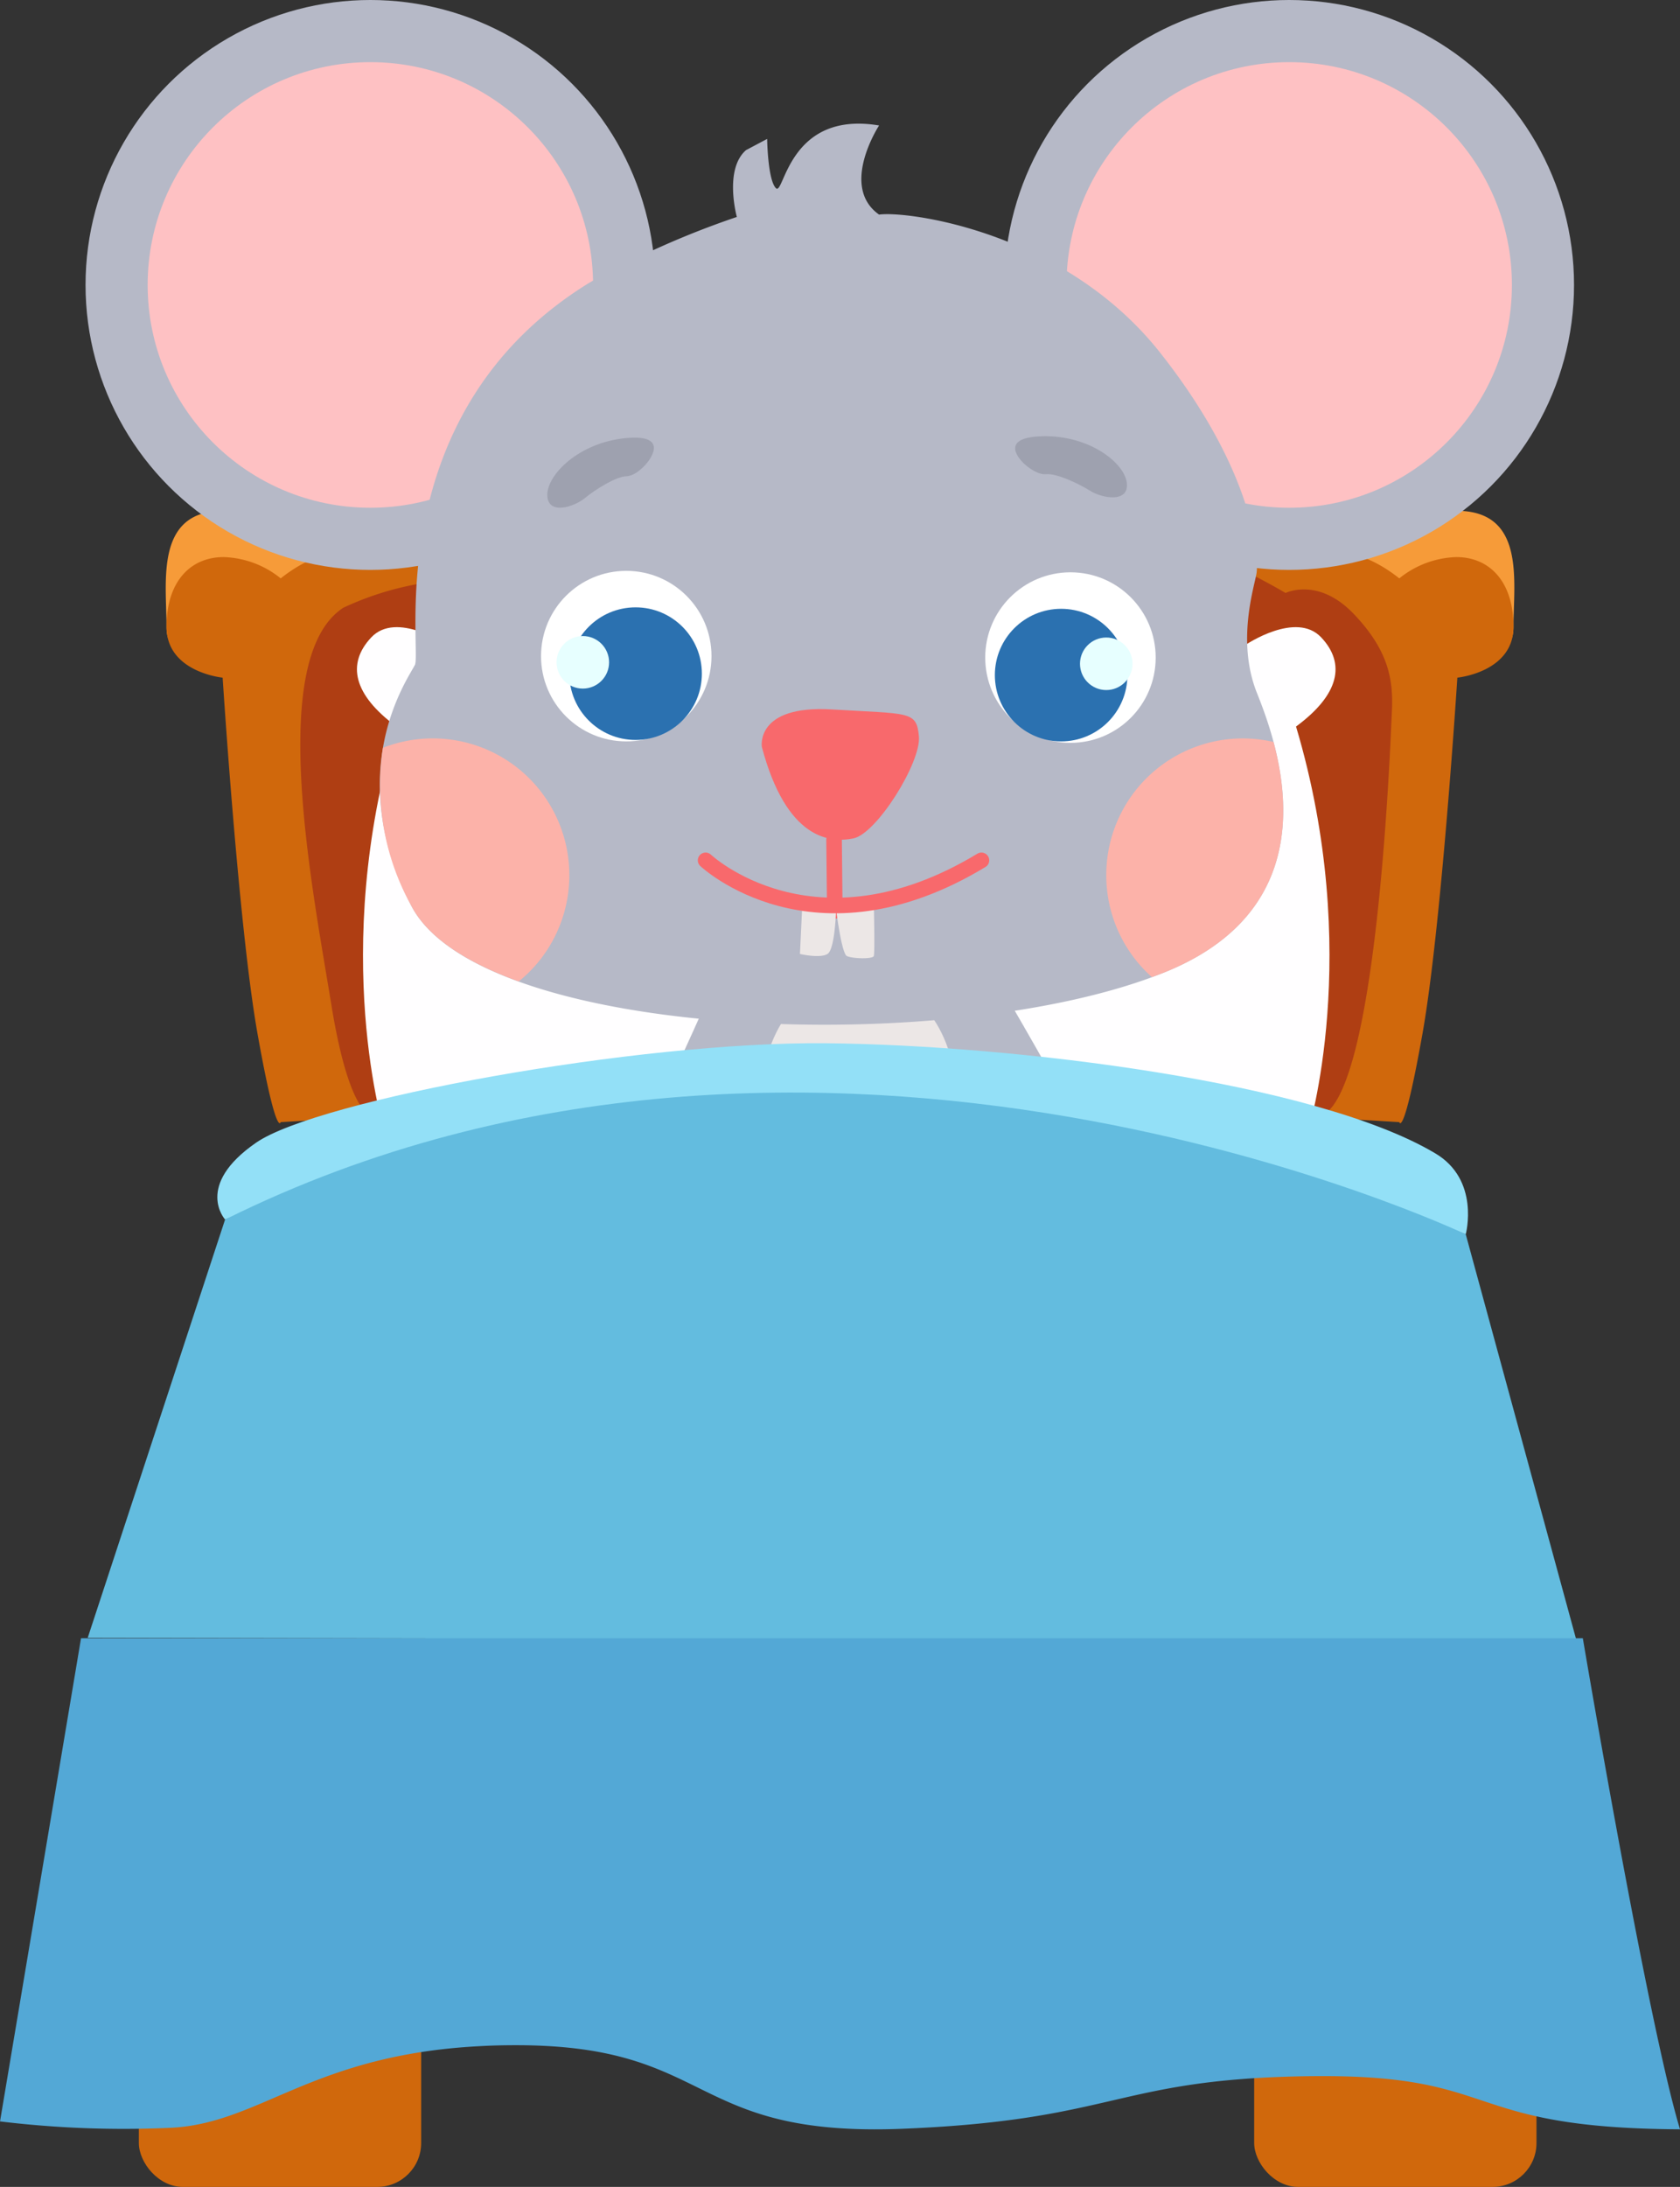 <svg xmlns="http://www.w3.org/2000/svg" width="290.417" height="377.876" viewBox="0 0 290.417 377.876">
  <rect x="0" y="0" width="290.417" height="377.876" fill="#333333" stroke="none"/>
  <defs>
    <style>
      .cls-1 {
        fill: #f69b39;
      }

      .cls-2 {
        fill: #d0680c;
      }

      .cls-3 {
        fill: #af3e13;
      }

      .cls-4 {
        fill: #fffeff;
      }

      .cls-5 {
        fill: #b6b9c7;
      }

      .cls-6 {
        fill: #ece7e6;
      }

      .cls-7 {
        fill: #9aaab5;
      }

      .cls-8 {
        fill: #fec1c3;
      }

      .cls-9 {
        fill: #f8696c;
      }

      .cls-10 {
        fill: none;
        stroke: #f8696c;
        stroke-linecap: round;
        stroke-linejoin: round;
        stroke-width: 2.69px;
      }

      .cls-11 {
        fill: #fff;
      }

      .cls-12 {
        fill: #2b71b0;
      }

      .cls-13 {
        fill: #e7ffff;
      }

      .cls-14 {
        fill: #9ea1af;
      }

      .cls-15 {
        fill: #fcb2a9;
      }

      .cls-16 {
        fill: #93e0f7;
      }

      .cls-17 {
        fill: #63bcdf;
      }

      .cls-18 {
        fill: #53a8d6;
      }
    </style>
  </defs>
  <g id="组_6649" data-name="组 6649" transform="translate(1965.485 928.273)">
    <path id="路径_16977" data-name="路径 16977" class="cls-1" d="M-1820.277-748.153l96.681,5.773s.753,3.012,4.016-15.31,6.024-61.492,6.024-61.492,9.705,7.079,9.705-.785,2.128-20.054-9.872-20.047a16.456,16.456,0,0,0-9.873,3.681s-7.362-6.191-12.214-3.681c-5.1-4.518-42.6-22.924-84.467-23.259-41.864.335-79.362,18.741-84.466,23.259-4.852-2.51-12.215,3.681-12.215,3.681a16.452,16.452,0,0,0-9.872-3.681c-11.915-.007-9.872,12.183-9.872,20.047s9.705.785,9.705.785,2.761,43.17,6.024,61.492,4.015,15.31,4.015,15.31Z"/>
    <path id="路径_16978" data-name="路径 16978" class="cls-2" d="M-1820.277-740.153l96.681,5.773s.753,3.012,4.016-15.31,6.024-61.492,6.024-61.492,9.705-.921,9.705-8.785-4.183-12.047-9.872-12.047a16.435,16.435,0,0,0-9.873,3.681s-7.362-6.191-12.214-3.681c-5.1-4.518-42.6-22.924-84.467-23.259-41.864.335-79.362,18.741-84.466,23.259-4.852-2.51-12.215,3.681-12.215,3.681a16.431,16.431,0,0,0-9.872-3.681c-5.689,0-9.872,4.183-9.872,12.047s9.705,8.785,9.705,8.785,2.761,43.17,6.024,61.492,4.015,15.31,4.015,15.31Z"/>
    <path id="路径_16979" data-name="路径 16979" class="cls-3" d="M-1900.737-735.348s-4.135,1.2-7.454-19.226-11.235-60,2.042-68.681a52.008,52.008,0,0,1,12.766-4.085S-1862.562-847-1820.27-847s77.015,21.191,77.015,21.191,5.617-2.808,11.744,3.575,6.894,11.489,6.639,16.851-2.554,68.351-12.766,70.048S-1900.737-735.348-1900.737-735.348Z"/>
    <path id="路径_16980" data-name="路径 16980" class="cls-4" d="M-1819.2-732.617h79.8s9.642-30.958-2.043-70.117c7.405-5.457,8.681-10.819,4.341-15.415s-13.022,1.277-13.022,1.277-24.021-8.171-69.074-8.171-69.075,8.171-69.075,8.171-8.68-5.873-13.021-1.277-3.064,9.958,4.341,15.415c-11.685,39.159-2.043,70.117-2.043,70.117Z"/>
    <g id="组_3940" data-name="组 3940" transform="translate(-1950.698 -928.273)">
      <path id="路径_10871" data-name="路径 10871" class="cls-5" d="M389.149,639.9S383,653.967,380.041,658.99s-5.927,9.587-5.187,12.1,5.1,6.849,7.09,4.564,9.581-18.033,10.136-18.955-2.593,19.862,0,24.885,27.788,10.5,35.755,5.479,10.93-6.392,11.485-12.783,0-22.823,0-22.823,6.669,18.718,9.449,20.09,7.966-2.741,7.226-5.707S442.1,640.277,442.1,640.277,426.056,615.555,389.149,639.9Z" transform="translate(-281.976 -466.511)"/>
      <path id="路径_10872" data-name="路径 10872" class="cls-5" d="M389.38,666.762s1.74,3.619-1.97,8.413-3.891,9.36,0,10.273,15,.456,15.932-2.968.741-15.718.741-15.718Z" transform="translate(-277.675 -450.05)"/>
      <path id="路径_10873" data-name="路径 10873" class="cls-5" d="M420.707,666.762s-1.74,3.619,1.971,8.413,3.89,9.36,0,10.273-15.008.456-15.931-2.968S406,666.762,406,666.762Z" transform="translate(-268.289 -450.05)"/>
      <ellipse id="椭圆_1892" data-name="椭圆 1892" class="cls-6" cx="16.724" cy="20.61" rx="16.724" ry="20.61" transform="translate(116.95 168.56)"/>
      <path id="路径_10874" data-name="路径 10874" class="cls-7" d="M420.362,660.547s1.621,7.249,8.152,3.824a10.726,10.726,0,0,1,14.568,4.223q.239.436.437.89a15.4,15.4,0,0,1,1.945,7.9,5.629,5.629,0,0,1-2.918-3.08c-1.25-2.568-5-9.285-11.531-4.818s-12.559-.72-12.95-2.747S420.362,660.547,420.362,660.547Z" transform="translate(-263.018 -452.772)"/>
      <circle id="椭圆_1893" data-name="椭圆 1893" class="cls-5" cx="49.237" cy="49.237" r="49.237"/>
      <circle id="椭圆_1894" data-name="椭圆 1894" class="cls-8" cx="38.499" cy="38.499" r="38.499" transform="translate(10.738 10.738)"/>
      <circle id="椭圆_1895" data-name="椭圆 1895" class="cls-5" cx="49.237" cy="49.237" r="49.237" transform="translate(158.838)"/>
      <circle id="椭圆_1896" data-name="椭圆 1896" class="cls-8" cx="38.499" cy="38.499" r="38.499" transform="translate(169.576 10.738)"/>
      <path id="路径_10875" data-name="路径 10875" class="cls-5" d="M431.911,531.226s-6.889,10.534,0,15.4c4.862-.674,32.013,2.837,48.627,23.91s17.021,35.661,16.617,38.091-3.483,11.754.082,20.669,13.563,36.278-15.888,48.223c-36.672,14.875-118.369,11.8-130.327-11.512s-.567-39.142.65-41.574-6.35-43.631,30.19-66.053a149.513,149.513,0,0,1,25.462-11.347s-2.26-8.208,1.589-11.55l3.648-1.934s.1,7.093,1.52,8.511S416.207,528.592,431.911,531.226Z" transform="translate(-294.735 -509.545)"/>
      <path id="路径_10876" data-name="路径 10876" class="cls-9" d="M391.542,607.805s-1.215-7.293,12.158-6.482,14.588.193,14.993,4.659-7.295,16.827-11.347,17.629S395.8,623.813,391.542,607.805Z" transform="translate(-274.63 -478.736)"/>
      <line id="直线_142" data-name="直线 142" class="cls-10" x2="0.13" y2="12.309" transform="translate(129.396 145.08)"/>
      <path id="路径_10877" data-name="路径 10877" class="cls-6" d="M396.531,624.56l-.418,8.806s3.444.81,4.761,0,1.485-7.7,1.485-7.7.946,7.608,1.859,8.06,4.448.562,4.659,0,0-9.166,0-9.166A35.326,35.326,0,0,1,396.531,624.56Z" transform="translate(-272.615 -468.532)"/>
      <path id="路径_10878" data-name="路径 10878" class="cls-10" d="M384.77,619.434s18.64,17.562,47.684,0" transform="translate(-277.583 -470.777)"/>
      <circle id="椭圆_1897" data-name="椭圆 1897" class="cls-11" cx="14.734" cy="14.734" r="14.734" transform="translate(155.526 98.889)"/>
      <circle id="椭圆_1898" data-name="椭圆 1898" class="cls-12" cx="11.456" cy="11.456" r="11.456" transform="translate(157.192 105.195)"/>
      <circle id="椭圆_1899" data-name="椭圆 1899" class="cls-13" cx="4.539" cy="4.539" r="4.539" transform="translate(171.91 110.156)"/>
      <circle id="椭圆_1900" data-name="椭圆 1900" class="cls-11" cx="14.734" cy="14.734" r="14.734" transform="translate(78.74 98.638)"/>
      <circle id="椭圆_1901" data-name="椭圆 1901" class="cls-12" cx="11.456" cy="11.456" r="11.456" transform="translate(83.631 104.943)"/>
      <circle id="椭圆_1902" data-name="椭圆 1902" class="cls-13" cx="4.539" cy="4.539" r="4.539" transform="translate(81.426 109.902)"/>
      <path id="路径_10879" data-name="路径 10879" class="cls-14" d="M423.49,573.181s-4.968-4.479,3.146-4.706,14.254,4.578,14.653,8.071-4.23,2.677-6.346,1.354-5.818-3.033-7.611-2.869S423.49,573.181,423.49,573.181Z" transform="translate(-261.284 -493.098)"/>
      <path id="路径_10880" data-name="路径 10880" class="cls-14" d="M382.981,573s4.373-5.062-3.7-4.278-13.577,6.313-13.538,9.828,4.53,2.128,6.465.555,5.4-3.733,7.2-3.791S382.981,573,382.981,573Z" transform="translate(-285.917 -493.021)"/>
      <path id="路径_10881" data-name="路径 10881" class="cls-15" d="M432.937,628.429a23.569,23.569,0,0,0,7.889,17.6c.774-.283,1.547-.559,2.276-.857,22.822-9.255,21.953-27.762,18.749-39.778a23.6,23.6,0,0,0-28.914,23.04Z" transform="translate(-256.488 -477.194)"/>
      <path id="路径_10882" data-name="路径 10882" class="cls-15" d="M378.35,628.429a23.61,23.61,0,0,0-32.217-22.022,42.817,42.817,0,0,0,4.875,27.248c2.815,5.493,9.539,9.847,18.6,13.123A23.6,23.6,0,0,0,378.35,628.429Z" transform="translate(-294.72 -477.194)"/>
    </g>
    <path id="路径_16981" data-name="路径 16981" class="cls-16" d="M-1926.574-717.553s-5.362-5.873,5.361-13.277,65.894-17.511,98.564-17.181,84.5,6.713,105.181,18.968c7.915,4.6,5.362,14.043,5.362,14.043s-46.213-19.2-110.043-19.2S-1926.574-717.553-1926.574-717.553Z"/>
    <path id="路径_16982" data-name="路径 16982" class="cls-17" d="M-1926.574-717.553l-23.745,72.265,257.362.5L-1712.106-715S-1824.191-768.362-1926.574-717.553Z"/>
    <rect id="矩形_3657" data-name="矩形 3657" class="cls-2" width="48.801" height="48.801" rx="7.589" transform="translate(-1941.481 -599.199)"/>
    <rect id="矩形_3658" data-name="矩形 3658" class="cls-2" width="48.801" height="48.801" rx="7.589" transform="translate(-1748.678 -599.199)"/>
    <path id="路径_16983" data-name="路径 16983" class="cls-18" d="M-1675.068-560.351c-38.305-.2-30.456-9.574-63.756-9.181h-.259c-19.012.25-27.143,2.65-37.342,4.945-7.826,1.771-16.9,3.489-33.065,4.145-37.2,1.482-32.383-14.441-66.788-14.441-2.232,0-4.371.053-6.392.171-18.354.97-28.623,6.059-37.6,9.85-5.311,2.242-10.176,4.039-16,4.262a177.644,177.644,0,0,1-29.211-1.115l14.006-83.494h259.608S-1680.684-578.909-1675.068-560.351Z"/>
  </g>
</svg>
